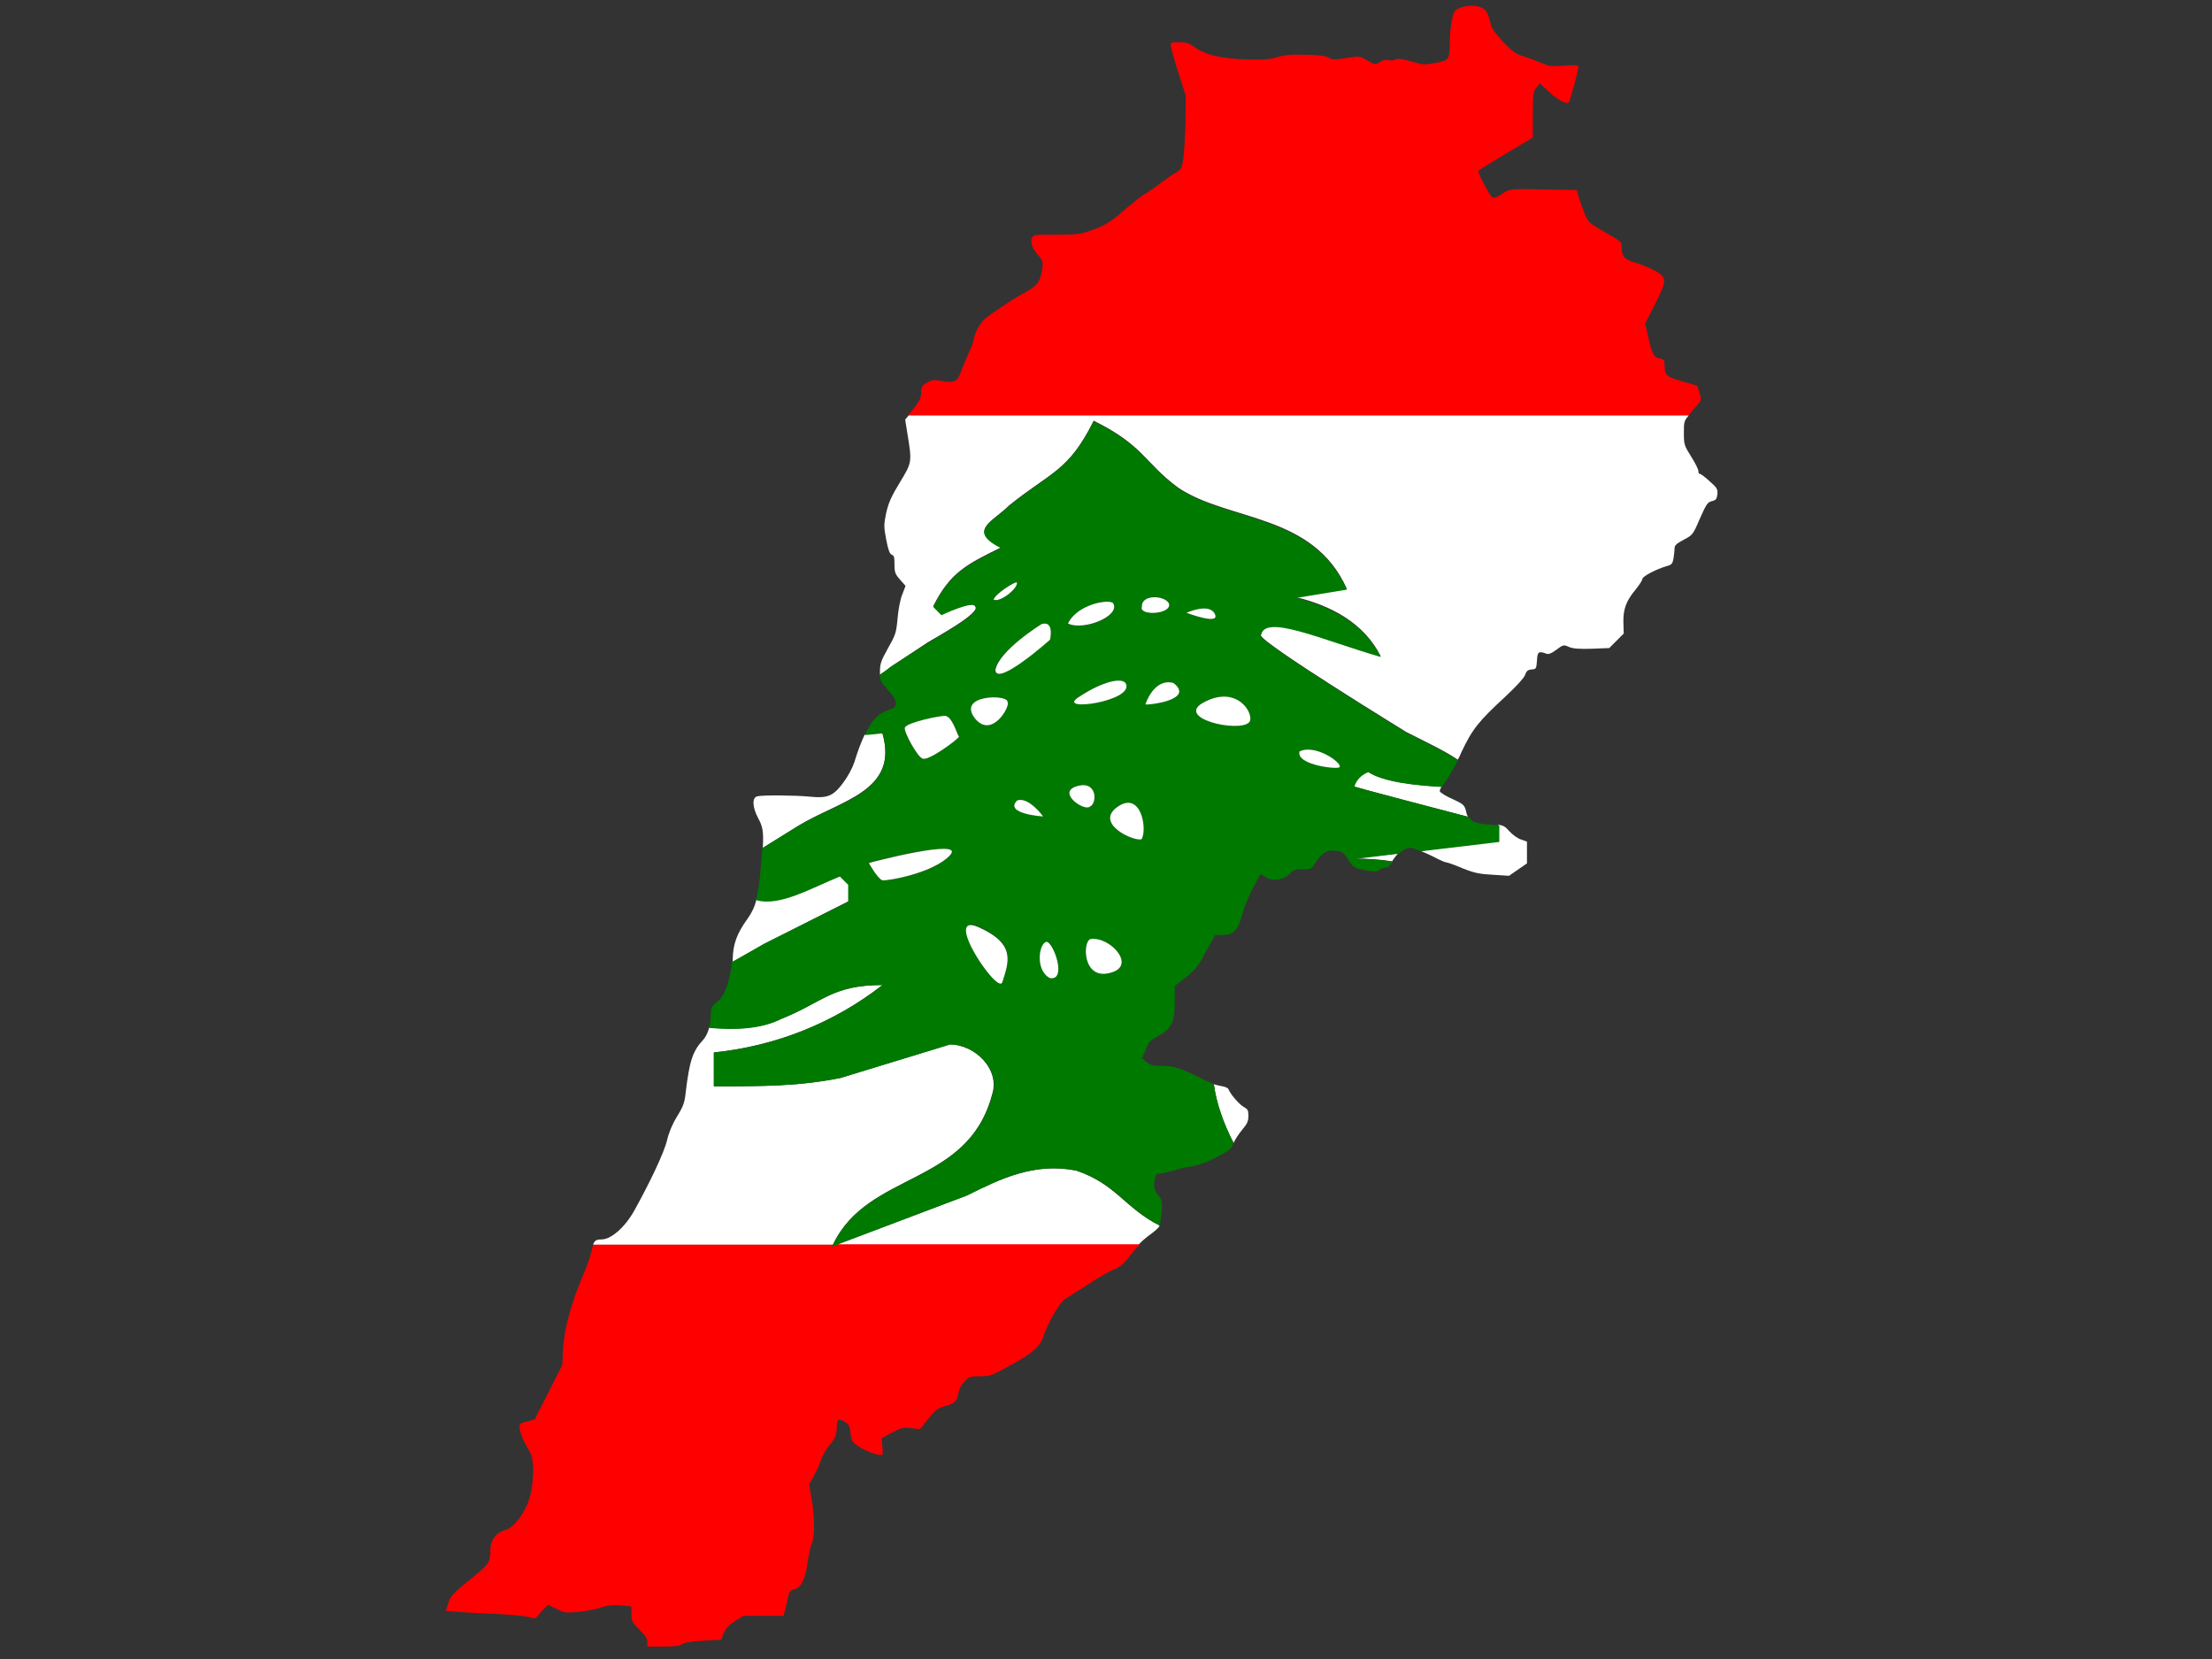 <?xml version="1.0" encoding="utf-8"?>
<!-- Generator: Adobe Illustrator 17.1.0, SVG Export Plug-In . SVG Version: 6.00 Build 0)  -->
<!DOCTYPE svg PUBLIC "-//W3C//DTD SVG 1.1//EN" "http://www.w3.org/Graphics/SVG/1.1/DTD/svg11.dtd">
<svg version="1.1" id="flag-icon-css-lb" xmlns="http://www.w3.org/2000/svg" xmlns:xlink="http://www.w3.org/1999/xlink" x="0px"
	 y="0px" viewBox="0 0 640 480" enable-background="new 0 0 640 480" xml:space="preserve">
<rect x="0" y="0" width="640" height="480" fill="#333333" stroke="none"/>
<g>
	<path fill="#FF0000" d="M489,119.6c3.5-4,3.4-3.6,2.7-5.9l-0.6-2.1l-4.5-1.3c-4.7-1.4-5-1.7-5-5.2c0-0.9-0.3-1.2-1.4-1.4
		c-1.7-0.3-2.2-1.3-3.4-6.6l-0.8-3.5l2.9-5.7c3.5-7,3.5-7.6-0.3-9.7c-1.4-0.7-3.9-1.8-5.5-2.2c-3.1-0.9-3.9-1.8-3.9-4.6
		c0-1.4-0.2-1.6-4.8-4.2c-4.5-2.6-4.8-2.8-5.8-5.1c-0.5-1.3-1.3-3.4-1.7-4.7l-0.7-2.4l-9.6-0.2c-9.2-0.2-9.6-0.1-11.2,0.8
		c-3.8,2.3-3.3,2.5-5.8-1.9c-1.2-2.2-2-4.1-1.9-4.3c0.2-0.2,3.8-2.4,8.1-5l7.7-4.6v-6.5c0-6,0.1-6.7,1-7.9l1-1.3l2.5,2.3
		c2.6,2.5,5.3,3.9,5.9,3.2c0.4-0.5,2.8-9.4,2.8-10.3c0-0.5-1-0.5-4.1-0.3c-3.8,0.3-4.3,0.2-6.7-0.8c-1.4-0.6-3.7-1.5-5.1-1.9
		c-2.1-0.6-3.1-1.3-5.8-4.1c-1.9-2-3.4-4-3.6-4.8c-0.7-3.3-1.3-4.4-2.5-5.1c-1.7-0.9-4.9-0.8-6.8,0.1c-1.3,0.6-1.5,1.1-2,3.3
		c-0.3,1.4-0.6,4-0.6,5.8c-0.1,5.9-0.1,5.9-4.1,6.7c-3.2,0.6-3.6,0.6-7-0.4c-2.8-0.8-3.8-0.9-4.6-0.6c-0.5,0.3-1.5,0.4-2.1,0.2
		c-0.7-0.2-1.7,0-2.5,0.6c-1.3,0.8-1.4,0.8-3.6-0.5c-2.1-1.3-2.2-1.3-6.1-0.7c-3.3,0.5-4.1,0.5-5-0.1c-1-0.6-3.4-0.9-10.4-0.9
		c-1.3,0-3.5,0.4-4.8,0.8c-1.9,0.6-3.6,0.7-8.9,0.6c-7.4-0.3-11.6-1.3-15-3.7c-1.5-1.1-2.4-1.3-4.3-1.3c-2,0-2.4,0.1-2.4,0.9
		c0,0.5,1,4,2.2,7.8l2.2,6.9l-0.1,7.4c-0.1,4.1-0.4,8.9-0.6,10.6c-0.5,3.1-0.6,3.2-2.6,4.4c-1.2,0.7-3.2,2.2-4.7,3.3
		c-1.5,1.1-3.2,2.3-4,2.7c-0.7,0.4-3,2.2-5,3.9c-4.8,4.2-6.4,5.2-10.5,6.6c-3.1,1.1-4.2,1.2-9.5,1.2c-3.3,0-6.4,0-6.8,0.2
		c-1.5,0.6-1.1,3.3,0.8,5.4c1.8,2,1.9,2.5,1.1,6c-0.6,2.5-1.4,3.4-5.5,5.6c-2.3,1.2-9.2,5.8-10.9,7.3c-1.2,1-3,4.4-3,5.6
		c0,0.5-0.7,2.4-1.6,4.3c-0.8,1.9-1.9,4.4-2.3,5.6c-0.9,2.5-1.9,3-5.6,2.3c-1.8-0.3-2.6-0.3-3.7,0.3c-1.8,0.9-2.1,1.4-2.1,3.4
		c0,1.3-0.6,2.3-2.4,4.6l-1.4,1.7h225.8C488.8,119.9,488.9,119.8,489,119.6z"/>
	<path fill="#FF0000" d="M242.4,360l-1.7,0.7c0.1-0.2,0.2-0.4,0.3-0.7h-69.3c-0.2,0.5-0.4,1.2-0.6,2.2c-0.3,1.4-1.5,4.7-2.6,7.3
		c-3.1,7-5.4,15.6-5.6,21l-0.2,4.4l-4,7.9l-4,7.9l-2.3,0.6c-2.2,0.6-2.2,0.6-2,2.3c0.2,0.9,0.7,2.5,1.3,3.6c0.6,1,1.3,2.5,1.8,3.3
		c1.2,2.2,0.9,9.4-0.4,13.3c-1.4,4.3-4.6,8.3-6.9,8.9c-2.4,0.5-4.2,2.8-4.3,5.2c0,4.2-0.2,4.5-6,9.2c-4.9,3.9-5.5,4.7-6.2,6.7
		l-0.7,2.3l2.8,0.2c1.5,0.2,6.4,0.4,10.7,0.6c4.4,0.2,8.9,0.6,10.2,0.9c2.1,0.6,2.4,0.5,2.8-0.2c0.3-0.4,1.1-1.3,1.8-2l1.3-1.3
		l2.4,1.2c2.2,1.1,2.6,1.2,6.1,0.9c2-0.2,5.1-0.7,6.7-1.3c2.4-0.7,3.7-0.8,6-0.6l2.9,0.3v2.2c0,2,0.2,2.4,2.3,4.5
		c1.7,1.7,2.3,2.6,2.3,3.6v1.3h4.5c3.3,0,4.8-0.2,5.6-0.7c0.7-0.5,2.6-0.8,6.2-1l5.1-0.3l0.7-1.9c0.6-1.3,1.4-2.3,3.2-3.4l2.5-1.6
		h5.8h5.8l0.5-1.8c0.2-0.9,0.6-2.5,0.8-3.6c0.3-1.5,0.6-1.9,1.9-2.3c2-0.6,3.1-2.9,3.8-8c0.3-2,0.8-4.4,1.2-5.2
		c0.9-2.1,0.8-8.1-0.1-13.1l-0.7-4.1l1.3-2.2c0.7-1.3,1.7-3.3,2.1-4.7c0.5-1.4,1.5-3.2,2.3-4.1c1.7-1.9,2.3-3.3,2.3-5.4
		c0-2.4,0.5-2.7,2.2-1.7c1.3,0.7,1.5,1.2,1.8,3.4c0.3,2.4,0.5,2.6,2.5,3.9c1.9,1.2,5,2.4,6.4,2.4c0.4,0,0.5-0.7,0.3-2.4l-0.2-2.5
		l3-1.6c2.7-1.4,3.2-1.6,5.6-1.3l2.5,0.3l2.4-3c2.1-2.6,2.7-3.1,4.9-3.7c2.9-0.8,3.3-1.3,3.8-3.8c0.2-1.1,0.9-2.5,1.8-3.3
		c1.3-1.4,1.7-1.5,4.5-1.5c2.9,0,3.4-0.2,8.6-3.1c6.6-3.6,8.8-5.5,9.8-8.7c1.3-3.9,4.7-9.8,6.4-10.7c0.8-0.5,3.8-2.4,6.6-4.2
		c2.8-1.9,6.2-3.8,7.5-4.3c1.9-0.8,2.8-1.7,4.7-4.2c0.7-0.9,1.7-2.1,2.8-3.1H242.4z"/>
	<path fill="#FFFFFF" d="M245.6,260.7v-4.9l-2.4-2.4c-8.2,3.3-17.6,8.8-24.3,6.8c-0.6,2.3-1.4,3.9-2.6,5.6
		c-3.2,4.4-4.2,7.5-4.3,11.6c0,0.3,0,0.6,0,0.9c5.2-3,9.3-5.3,9.3-5.3L245.6,260.7z"/>
	<path fill="#FFFFFF" d="M287,316.8c2.5-7.3-4.9-14.6-12.2-14.6l-31.7,9.7c-12.2,2.4-21.9,2.4-36.6,2.4v-9.8
		c17.8-1.8,34.7-8.5,48.8-19.5c-14.6,0-17.1,4.9-29.3,9.8c-5.9,2.9-13.5,3.2-20.8,2.5c-0.4,1.5-1,2.7-1.7,3.5
		c-3.1,3.3-4,6.1-5.1,15.2c-0.3,3-0.7,4.1-2.5,7c-1.3,2.1-2.4,4.7-2.9,6.9c-0.8,3.5-5.1,12.5-9.5,20.4c-2.7,4.8-6.7,8.3-9.4,8.3
		c-1.4,0-2,0.2-2.5,1.5H241C251.1,338.8,279.9,343.3,287,316.8z"/>
	<path fill="#FFFFFF" d="M268.2,186c1.8-1.2,15.7-8.6,14-10.6c-0.4-2.1-9.8,2.4-9.8,2.4l-2.4-2.4c4.9-9.8,9.8-12.2,19.6-17
		c-9.8-5-2.4-7.4,2.4-12.2c12.2-9.8,17.1-9.8,24.4-24.4l0-0.1c14.6,7.2,14.6,12.1,24.5,19.4c14.6,9.8,39,7.3,48.8,29.3l-14.6,2.4
		c9.8,2.4,19.5,7.3,24.4,17.1c-17.5-5.1-33.8-12.7-34.7-6.1c0.2,2.3,42.1,28,42.1,28c5.1,2.6,10.7,5.2,14.9,8c0.4-0.7,0.7-1.4,1-2.1
		c3.2-6.8,5-9,12.8-16.2c3.1-2.9,5.2-5.2,5.6-6.1c0.4-1.2,0.8-1.6,1.9-1.7c1.4-0.1,1.4-0.2,1.6-2.6c0.1-2.5,0.5-2.8,2.6-2
		c0.7,0.3,1.5,0,3-1.1c2-1.5,2.1-1.5,3.7-0.8c1.2,0.5,2.9,0.6,6.6,0.5l5-0.2l2.1-2.1l2.1-2.1l-0.1-3.2c-0.1-3.8,0.8-6.3,3.6-9.6
		c1-1.3,1.9-2.6,1.9-3c0-0.7,3.7-2.7,7-3.7c1.5-0.4,1.7-0.7,2-2.2c0.1-0.9,0.3-2.2,0.3-2.9c0-0.9,0.5-1.4,2.6-2.5
		c2.6-1.4,2.7-1.4,4.7-6.1c1.9-4.2,2.2-4.8,3.5-5.1c1.2-0.3,1.4-0.6,1.6-2c0.1-1.5-0.1-1.9-2.3-3.8c-1.3-1.2-2.5-2.1-2.8-2.1
		s-0.4-0.4-0.4-0.8c0-0.5-0.9-2.3-2.1-4.2c-2-3.2-2.1-3.5-2.1-6.8c0-3.1,0-3.5,1.4-5.1H262.9l-1,1.2l0.6,3.8
		c1.4,8.6,1.4,8.5-2.1,14.3c-2.5,4.1-3.3,5.9-4,8.9c-0.7,3.5-0.7,3.9,0,7.7c0.6,3.1,1,4.1,1.6,4.4c0.7,0.2,0.8,0.7,0.8,2.8
		c0,2.3,0.2,2.8,1.6,4.4l1.6,1.8l-0.9,2.4c-0.6,1.3-1.2,4.5-1.4,7c-0.4,4.3-0.6,4.8-2.8,8.7c-2,3.6-2.3,4.4-2.3,6.8
		c0,0.3,0,0.6,0,0.8c1.1-0.7,2.1-1.5,3.3-2.4L268.2,186z"/>
	<path fill="#FFFFFF" d="M359.3,327c1.5-1.8,1.9-2.5,1.9-4.1c0-1.7-0.2-2-1.3-2.6c-1.3-0.7-3.8-3.6-4.4-5c-0.1-0.5-1-0.9-2.3-1.1
		c-0.6-0.1-1.3-0.3-2-0.5c0.7,5.4,2.8,11.5,5.7,17C357.4,329.6,358.4,328.1,359.3,327z"/>
	<path fill="#FFFFFF" d="M255.3,212l-5.1,0.5c-1,2.1-2,4.7-3,8c-0.7,2-1.9,4.2-3.4,6.2c-2.8,3.7-4.5,4.3-9.5,3.8
		c-3.8-0.4-13.8-0.5-15.2-0.1c-1.6,0.4-1.4,3.2,0.3,6.4c1.2,2.2,1.6,3.7,1.3,8.5l10.3-6.4C243.1,231.5,260.2,229,255.3,212z"/>
	<path fill="#FFFFFF" d="M279.7,345.9L242.4,360h87.1c0.9-0.9,1.8-1.7,2.6-2.3c1.7-1.2,3.2-2.5,3.3-2.9c0,0,0-0.1,0.1-0.2
		c-10.1-5.1-12.6-12-24.1-15.9C299.2,336.3,289.4,341.1,279.7,345.9z"/>
	<path fill="#FFFFFF" d="M411,246.2c1.3,0.5,3,1.3,4.2,1.9c1.5,0.8,2.9,1.4,3.2,1.4c0.3,0,2.4,0.7,4.7,1.7c3.5,1.4,5,1.7,8.9,1.9
		l4.6,0.3l2.6-1.8l2.6-1.8v-3.2v-3.1l-1.7-0.6c-1-0.3-2.5-1.4-3.4-2.4c-1.2-1.3-1.5-1.6-3.2-1.9v4.8L411,246.2z"/>
	<path fill="#FFFFFF" d="M391.6,227.5c0.7,0.3,21,5.7,33.1,8.8c-0.2-0.4-0.4-0.9-0.5-1.5c-0.5-1.9-0.7-2.1-3.9-3.6
		c-1.9-0.8-3.6-1.9-3.7-2.2c-0.1-0.2,0.1-0.8,0.5-1.4c-7.6-0.4-16.9-1.4-21.3-4.3C392.9,224.4,391.9,226.3,391.6,227.5z"/>
	<path fill="#FFFFFF" d="M402.8,249.2c0.1-0.2,0.2-0.3,0.3-0.5c0.4-0.6,0.9-1.2,1.4-1.8l-12.6,1.5
		C396,248.4,399.6,248.7,402.8,249.2z"/>
	<path fill="#007900" d="M226.1,294.8c12.2-4.9,14.6-9.8,29.3-9.8c-14.1,11-31,17.7-48.8,19.5v9.8c14.6,0,24.4,0,36.6-2.4l31.7-9.7
		c7.3,0,14.7,7.3,12.2,14.6c-7.1,26.5-35.9,22.1-46,43.2c-0.1,0.2-0.2,0.4-0.3,0.7l1.7-0.7l37.3-14.1c9.8-4.9,19.5-9.7,31.7-7.2
		c11.6,3.9,14,10.8,24.1,15.9c0.1-0.6,0.3-2.2,0.5-3.8c0.2-3.2,0.2-3.5-1-5c-1.3-1.7-1.4-2.4-0.9-4.9c0.2-1.2,0.5-1.4,1.5-1.4
		c0.6,0,2.5-0.4,4.1-0.9c1.6-0.5,4-1,5.3-1.2c1.5-0.2,4.1-1.1,6.7-2.5c3.8-1.9,4.4-2.4,5-4c0-0.1,0.1-0.2,0.1-0.3
		c-2.9-5.6-5-11.6-5.7-17c-0.7-0.3-1.5-0.6-2.1-0.8c-6.7-3.5-9.4-4.4-12.7-4.4c-2.7,0-3.5-0.2-4.6-1.1l-1.4-1.1l1.1-2.5
		c0.9-2.2,1.3-2.7,3.7-4c3.8-2.1,4.7-4.1,4.7-10v-4.4l3.3-2.6c2.8-2.3,3.6-3.3,5.8-7.5l2.6-4.7h2.2c3.1,0,4.5-1.5,5.7-6.2
		c0.5-1.9,1.9-5.3,3.1-7.5l2.1-3.9l1.5,0.9c2.1,1.3,5.2,0.8,7-1c1.1-1.2,1.6-1.3,3.8-1.3c2.4,0,2.5,0,3.9-2.3c1.7-2.6,3.3-3.4,6-3
		c1.5,0.2,2,0.6,3.2,2.5c1.1,1.8,1.8,2.4,3.1,2.7c3.7,0.9,5,1,5.9,0.3c0.5-0.4,1.3-0.7,1.9-0.7c0.5,0,1.2-0.6,2-1.7
		c-3.2-0.5-6.8-0.8-10.8-0.8l12.6-1.5c0.5-0.5,1.1-1,1.5-1.2c1.5-0.7,1.7-0.7,3.9,0.1c0.3,0.1,0.6,0.2,1,0.4l22.6-2.7v-4.8
		c-0.6-0.1-1.5-0.1-2.6-0.2c-3.9-0.3-5.4-0.7-6.2-2.2c-12.1-3.2-32.4-8.5-33.1-8.8c0.3-1.2,1.3-3.1,4-4.2c4.4,2.9,13.7,3.9,21.3,4.3
		c0.3-0.5,0.6-1,1-1.5c0.7-1,2.2-3.5,3.6-6.2c-4.2-2.8-9.7-5.4-14.9-8c0,0-41.9-25.8-42.1-28c0.8-6.6,17.2,1,34.7,6.1
		c-4.9-9.8-14.6-14.6-24.4-17.1l14.6-2.4c-9.8-21.9-34.1-19.5-48.8-29.3c-9.8-7.3-9.8-12.2-24.5-19.4l0,0.1
		c-7.3,14.5-12.2,14.5-24.4,24.4c-4.9,4.8-12.2,7.2-2.4,12.2c-9.8,4.8-14.7,7.2-19.6,17l2.4,2.4c0,0,9.4-4.5,9.8-2.4
		c1.7,2-12.2,9.4-14,10.6l-10.3,6.6c-1.1,0.9-2.2,1.7-3.3,2.4c0,1.8,0.4,2.2,2.3,4.4c1.6,1.8,2.3,2.9,2.3,3.8c0,1.2-0.3,1.4-2.3,2.1
		c-2.7,0.9-4.7,2.9-6.7,7.2l5.1-0.5c4.9,17.1-12.2,19.5-24.4,26.8l-10.3,6.4c-0.1,1.3-0.2,2.9-0.4,4.8c-0.4,4.6-0.8,7.8-1.5,10.2
		c6.7,2.1,16.1-3.5,24.3-6.8l2.4,2.4v4.9l-24.4,12.2c0,0-4.1,2.4-9.3,5.3c-0.2,4.2-1.9,9.5-3.6,10.9c-2.2,1.9-2.4,2.2-2.4,3.7
		c0,1.5-0.2,3.1-0.6,4.4C212.6,298.1,220.2,297.8,226.1,294.8z M376,217.4c4.6-2.2,12.3,3.3,11.6,4.5
		C387.6,222.8,374.8,221.4,376,217.4z M361.5,208.8L361.5,208.8c-2.8,3.4-22.4-1.1-12.8-5.8C358.3,198.2,363,206.7,361.5,208.8z
		 M351.3,177.3c2.5,4-8.1,0-8,0C343.3,177.3,349.4,174.5,351.3,177.3z M311.6,227.5c6.1-1.9,5.9,5.1,3.8,5.9
		C313.7,234.8,305.7,229.3,311.6,227.5z M321.1,281.5c-8,2.1-7.9-9.2-5.6-9.9v0.1C321.1,270.8,329.2,279.6,321.1,281.5z
		 M339.5,197.6c6.6,5-7.8,6.5-8.1,6.2C331.4,203.8,333.8,196.1,339.5,197.6z M330.4,175.5c-0.2-3.7,6.6-3.4,7.8-0.9
		C339.2,177.8,329.3,178.3,330.4,175.5z M330.3,242.8c-2.3,0.8-13.9-4.6-6.9-9.4C330.2,228.8,332,240,330.3,242.8z M325.8,198
		L325.8,198c2.1,5-20.6,8.1-13.7,3.7C319,197.1,324.9,195.8,325.8,198z M322.1,174.6c2.2,3.7-8.4,8.1-13.1,5.8
		C311.8,174.6,321.4,173.2,322.1,174.6z M294.3,231.6c3.3-1.2,7.5,4.6,7.5,4.6C302.1,236.3,290.3,235.5,294.3,231.6z M303.9,283
		c-4.4-2.3-3.2-10.2-1-10.5C304.8,272.6,308.8,283.8,303.9,283z M301.5,180.5c3.6-0.8,2.2,4.6,2.2,4.6s-15.4,13.7-15.8,8.8
		C288.9,188.3,301.4,180.5,301.5,180.5L301.5,180.5z M294.2,168.5c0.5,1.6-4.8,5.9-6.7,5C287.8,171.8,293.8,168.2,294.2,168.5z
		 M291.5,203.1c1,1-4.4,10.8-9.3,4.9C276.5,200.9,291.8,200.7,291.5,203.1z M283.3,268.2c10.9,5,8.5,10.1,6.8,15.8v0.1
		C288.7,288,272.4,263.3,283.3,268.2z M261.8,210.5c0.8-1.5,9.9-3.4,11.7-3.4c2.1,0.4,3.2,4.5,3.9,6l0.1,0c-0.3,0.8-8.8,7-10.5,6.4
		C265.6,219.3,261.4,211.7,261.8,210.5z M274.9,247.4c-4.6,5.2-17.8,7.5-19.6,7.3c-1.3-0.5-3.9-5-3.9-5.1S279.5,242.3,274.9,247.4z"
		/>
	<path fill="#FFFFFF" d="M302.8,272.5c-2.2,0.3-3.4,8.3,1,10.5C308.8,283.8,304.8,272.6,302.8,272.5z"/>
	<path fill="#FFFFFF" d="M288,193.9c0.4,4.9,15.8-8.8,15.8-8.8s1.3-5.4-2.2-4.6h-0.1C301.4,180.5,288.9,188.3,288,193.9z"/>
	<path fill="#FFFFFF" d="M301.8,236.2c0,0-4.2-5.8-7.5-4.6C290.3,235.5,302.1,236.3,301.8,236.2z"/>
	<path fill="#FFFFFF" d="M294.2,168.5c-0.5-0.3-6.4,3.4-6.7,5C289.4,174.4,294.7,170.1,294.2,168.5z"/>
	<path fill="#FFFFFF" d="M267,219.5c1.7,0.7,10.2-5.6,10.5-6.4l-0.1,0c-0.8-1.5-1.9-5.6-3.9-6c-1.8,0-11,1.9-11.7,3.4
		C261.4,211.7,265.6,219.3,267,219.5z"/>
	<path fill="#FFFFFF" d="M322.1,174.6c-0.7-1.4-10.3,0-13.1,5.8C313.6,182.6,324.2,178.2,322.1,174.6z"/>
	<path fill="#FFFFFF" d="M255.3,254.7c1.8,0.2,15-2.2,19.6-7.3s-23.5,2.2-23.5,2.3S254,254.3,255.3,254.7z"/>
	<path fill="#FFFFFF" d="M291.5,203.1c0.3-2.3-15-2.2-9.3,4.9C287.1,213.8,292.5,204.1,291.5,203.1z"/>
	<path fill="#FFFFFF" d="M290,284.2L290,284.2c1.8-5.8,4.1-11-6.8-15.9S288.7,288,290,284.2z"/>
	<path fill="#FFFFFF" d="M325.8,197.9L325.8,197.9c-0.9-2.1-6.8-0.8-13.7,3.8C305.2,206.1,327.9,203,325.8,197.9z"/>
	<path fill="#FFFFFF" d="M351.3,177.3c-1.9-2.8-8,0-8,0C343.3,177.3,353.8,181.3,351.3,177.3z"/>
	<path fill="#FFFFFF" d="M361.5,208.9L361.5,208.9c1.5-2.2-3.3-10.7-12.8-5.9C339.1,207.7,358.7,212.2,361.5,208.9z"/>
	<path fill="#FFFFFF" d="M315.3,233.4c2.2-0.8,2.3-7.8-3.8-5.9C305.7,229.3,313.7,234.8,315.3,233.4z"/>
	<path fill="#FFFFFF" d="M387.6,221.9c0.7-1.2-7-6.7-11.6-4.5C374.8,221.4,387.6,222.8,387.6,221.9z"/>
	<path fill="#FFFFFF" d="M330.3,242.8c1.7-2.8-0.1-14.1-6.9-9.4C316.4,238.2,328.1,243.6,330.3,242.8z"/>
	<path fill="#FFFFFF" d="M315.5,271.7L315.5,271.7c-2.3,0.7-2.3,11.9,5.6,9.8C329.2,279.6,321.1,270.8,315.5,271.7z"/>
	<path fill="#FFFFFF" d="M338.2,174.6c-1.2-2.4-8-2.7-7.8,0.9C329.3,178.3,339.2,177.8,338.2,174.6z"/>
	<path fill="#FFFFFF" d="M331.4,203.8c0.3,0.3,14.6-1.2,8.1-6.2C333.8,196.1,331.4,203.8,331.4,203.8z"/>
</g>
</svg>
